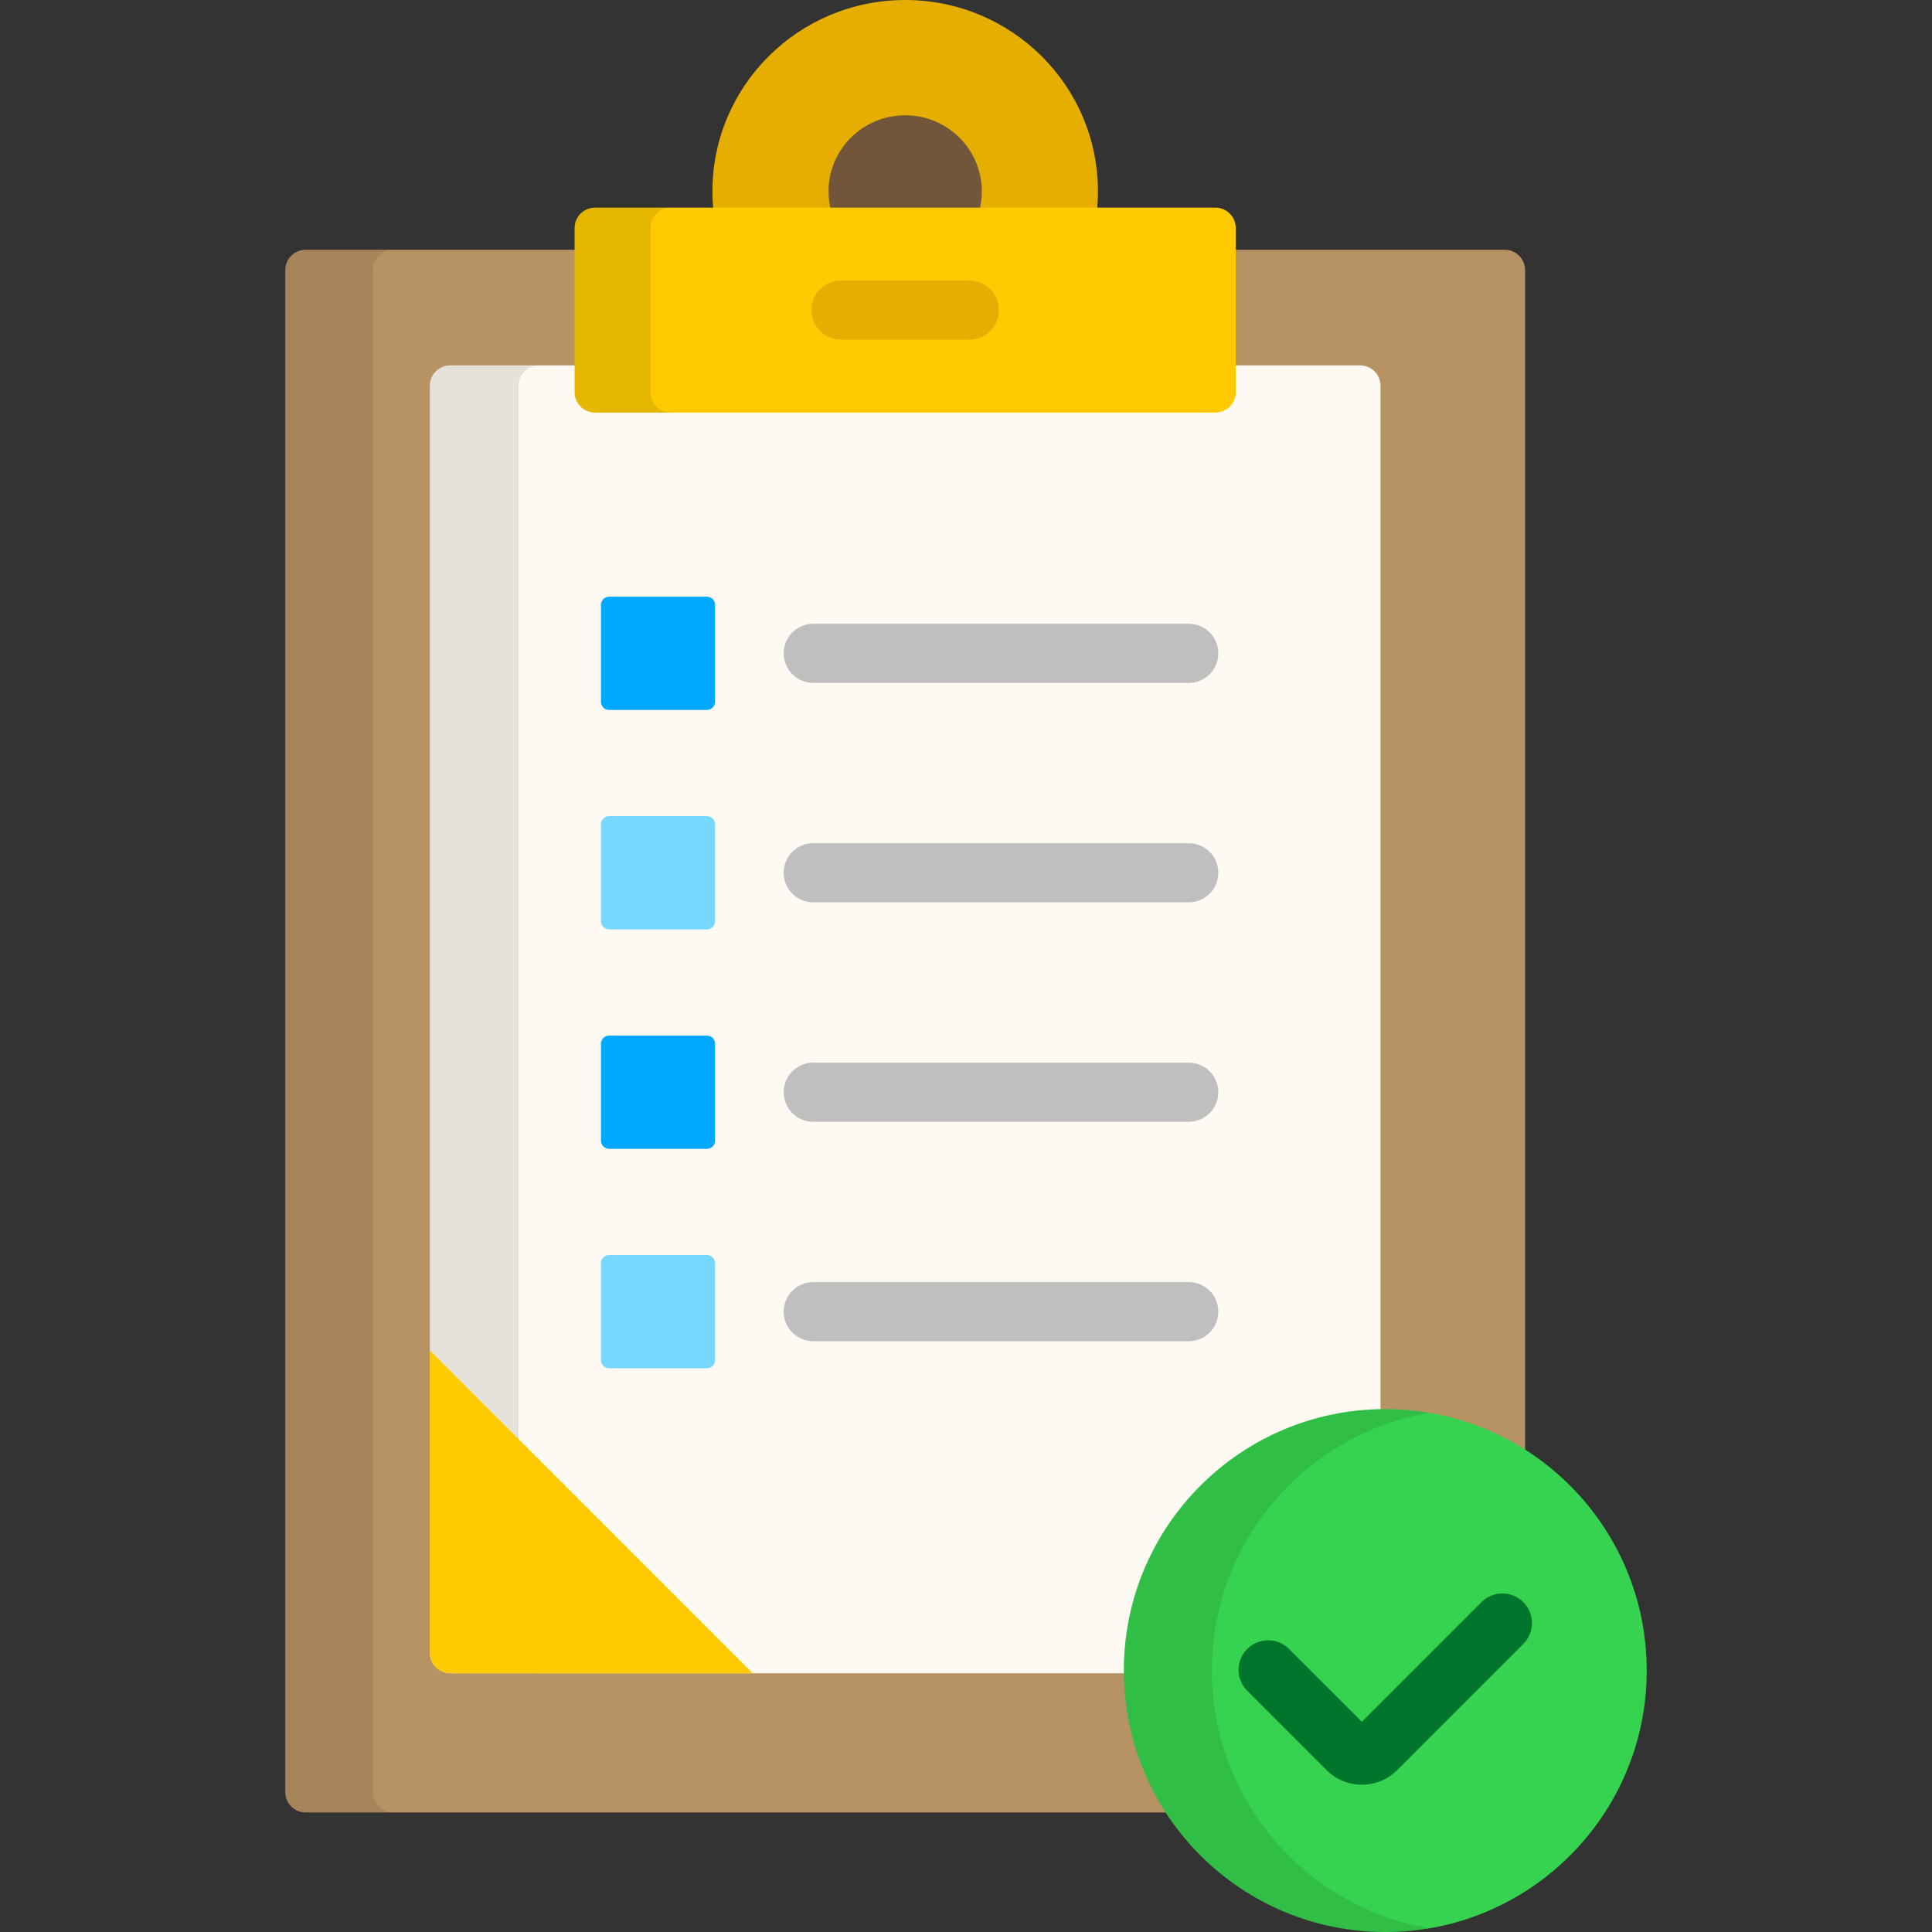 <?xml version="1.0" encoding="iso-8859-1"?>
<!-- Generator: Adobe Illustrator 19.0.0, SVG Export Plug-In . SVG Version: 6.00 Build 0)  -->
<svg version="1.1" id="Layer_1" xmlns="http://www.w3.org/2000/svg" xmlns:xlink="http://www.w3.org/1999/xlink" x="0px" y="0px"
	 viewBox="0 0 512 512" style="enable-background:new 0 0 512 512;" xml:space="preserve">
<rect x="0" y="0" width="512" height="512" fill="#333333" stroke="none"/>
<path style="fill:#B79363;" d="M300.962,442.715c0-36.533,29.613-66.149,66.146-66.149c13.732,0,26.486,4.186,37.057,11.35V71.583
	c0-2.964-2.425-5.39-5.39-5.39H80.992c-2.964,0-5.39,2.425-5.39,5.39v403.351c0,2.964,2.425,5.39,5.39,5.39h231.711
	C305.306,469.644,300.962,456.689,300.962,442.715z"/>
<path style="opacity:0.1;enable-background:new    ;" d="M98.817,474.934V71.583c0-2.964,2.425-5.39,5.39-5.39H80.992
	c-2.964,0-5.39,2.425-5.39,5.39v403.351c0,2.964,2.425,5.39,5.39,5.39h23.216C101.243,480.324,98.817,477.899,98.817,474.934z"/>
<path style="fill:#FFF9F3;" d="M300.962,442.715c0-36.111,28.937-65.443,64.887-66.117v-274.38c0-2.961-2.423-5.384-5.383-5.384
	H119.303c-2.961,0-5.383,2.422-5.383,5.384v335.827c0,2.96,2.422,5.384,5.383,5.384h181.678
	C300.978,443.191,300.962,442.955,300.962,442.715z"/>
<path style="opacity:0.1;enable-background:new    ;" d="M137.428,438.045V102.218c0-2.961,2.423-5.384,5.383-5.384h-23.508
	c-2.961,0-5.383,2.422-5.383,5.384v335.827c0,2.96,2.422,5.384,5.383,5.384h23.509C139.852,443.43,137.428,441.007,137.428,438.045z
	"/>
<path style="fill:#FFCB00;" d="M113.918,357.888v80.157c0,2.96,2.422,5.384,5.383,5.384h80.154L113.918,357.888z"/>
<path style="fill:#E5AE00;" d="M289.684,61.999c0.833-3.629,1.284-7.402,1.284-11.281C290.969,22.707,268.097,0,239.884,0
	c-28.212,0-51.085,22.707-51.085,50.718c0,3.879,0.455,7.652,1.285,11.281H289.684z"/>
<path style="fill:#72563C;" d="M256.718,61.999c2.194-3.22,3.475-7.101,3.475-11.281c0-11.137-9.093-20.165-20.311-20.165
	c-11.218,0-20.311,9.029-20.311,20.165c0,4.18,1.282,8.06,3.475,11.281H256.718z"/>
<circle style="fill:#35D34F;" cx="367.111" cy="442.713" r="69.287"/>
<path style="opacity:0.1;enable-background:new    ;" d="M321.155,442.715c0-34.286,24.91-62.739,57.617-68.287
	c-3.794-0.644-7.685-0.997-11.663-0.997c-38.264,0-69.281,31.02-69.281,69.284c0,38.265,31.017,69.285,69.281,69.285
	c3.978,0,7.869-0.353,11.663-0.997C346.065,505.455,321.155,477.002,321.155,442.715z"/>
<path style="fill:#00752C;" d="M360.902,472.966c-3.538,0.001-6.859-1.373-9.353-3.868l-21.022-21.02
	c-3.062-3.06-3.062-8.023-0.001-11.083c3.062-3.06,8.024-3.06,11.083-0.001l19.293,19.291l31.704-31.707
	c3.062-3.062,8.024-3.062,11.082-0.001c3.062,3.06,3.062,8.023,0.001,11.082l-33.435,33.439
	C367.761,471.592,364.439,472.966,360.902,472.966z"/>
<path style="fill:#FFCB00;" d="M327.489,103.946c0,2.964-2.425,5.39-5.39,5.39h-164.43c-2.964,0-5.39-2.425-5.39-5.39v-43.53
	c0-2.964,2.425-5.39,5.39-5.39H322.1c2.964,0,5.39,2.425,5.39,5.39V103.946z"/>
<path style="opacity:0.1;enable-background:new    ;" d="M172.404,103.946v-43.53c0-2.964,2.425-5.39,5.39-5.39h-20.126
	c-2.964,0-5.39,2.425-5.39,5.39v43.53c0,2.964,2.425,5.39,5.39,5.39h20.126C174.83,109.335,172.404,106.91,172.404,103.946z"/>
<path style="fill:#00A9FF;" d="M189.498,185.994c0,1.186-0.971,2.156-2.157,2.156h-25.921c-1.186,0-2.157-0.97-2.157-2.156V160.29
	c0-1.186,0.971-2.156,2.157-2.156h25.921c1.186,0,2.157,0.97,2.157,2.156L189.498,185.994L189.498,185.994z"/>
<path style="fill:#BFBFBF;" d="M315.033,180.978h-99.512c-4.329,0-7.837-3.509-7.837-7.837c0-4.328,3.508-7.837,7.837-7.837h99.512
	c4.329,0,7.837,3.509,7.837,7.837C322.87,177.47,319.362,180.978,315.033,180.978z"/>
<path style="fill:#76D8FF;" d="M189.498,244.147c0,1.186-0.971,2.156-2.157,2.156h-25.921c-1.186,0-2.157-0.97-2.157-2.156v-25.703
	c0-1.186,0.971-2.156,2.157-2.156h25.921c1.186,0,2.157,0.97,2.157,2.156L189.498,244.147L189.498,244.147z"/>
<path style="fill:#BFBFBF;" d="M315.033,239.131h-99.512c-4.329,0-7.837-3.509-7.837-7.837c0-4.328,3.508-7.837,7.837-7.837h99.512
	c4.329,0,7.837,3.509,7.837,7.837C322.87,235.623,319.362,239.131,315.033,239.131z"/>
<path style="fill:#00A9FF;" d="M189.498,302.299c0,1.186-0.971,2.156-2.157,2.156h-25.921c-1.186,0-2.157-0.97-2.157-2.156v-25.703
	c0-1.186,0.971-2.156,2.157-2.156h25.921c1.186,0,2.157,0.971,2.157,2.156L189.498,302.299L189.498,302.299z"/>
<path style="fill:#BFBFBF;" d="M315.033,297.284h-99.512c-4.329,0-7.837-3.509-7.837-7.837s3.508-7.837,7.837-7.837h99.512
	c4.329,0,7.837,3.509,7.837,7.837S319.362,297.284,315.033,297.284z"/>
<path style="fill:#76D8FF;" d="M189.498,360.451c0,1.186-0.971,2.156-2.157,2.156h-25.921c-1.186,0-2.157-0.97-2.157-2.156v-25.703
	c0-1.186,0.971-2.156,2.157-2.156h25.921c1.186,0,2.157,0.97,2.157,2.156L189.498,360.451L189.498,360.451z"/>
<path style="fill:#BFBFBF;" d="M315.033,355.437h-99.512c-4.329,0-7.837-3.509-7.837-7.837s3.508-7.837,7.837-7.837h99.512
	c4.329,0,7.837,3.509,7.837,7.837S319.362,355.437,315.033,355.437z"/>
<path style="fill:#E5AE00;" d="M256.89,90.017h-34.011c-4.329,0-7.837-3.509-7.837-7.837s3.508-7.837,7.837-7.837h34.011
	c4.329,0,7.837,3.509,7.837,7.837C264.726,86.509,261.218,90.017,256.89,90.017z"/>
<g>
</g>
<g>
</g>
<g>
</g>
<g>
</g>
<g>
</g>
<g>
</g>
<g>
</g>
<g>
</g>
<g>
</g>
<g>
</g>
<g>
</g>
<g>
</g>
<g>
</g>
<g>
</g>
<g>
</g>
</svg>
